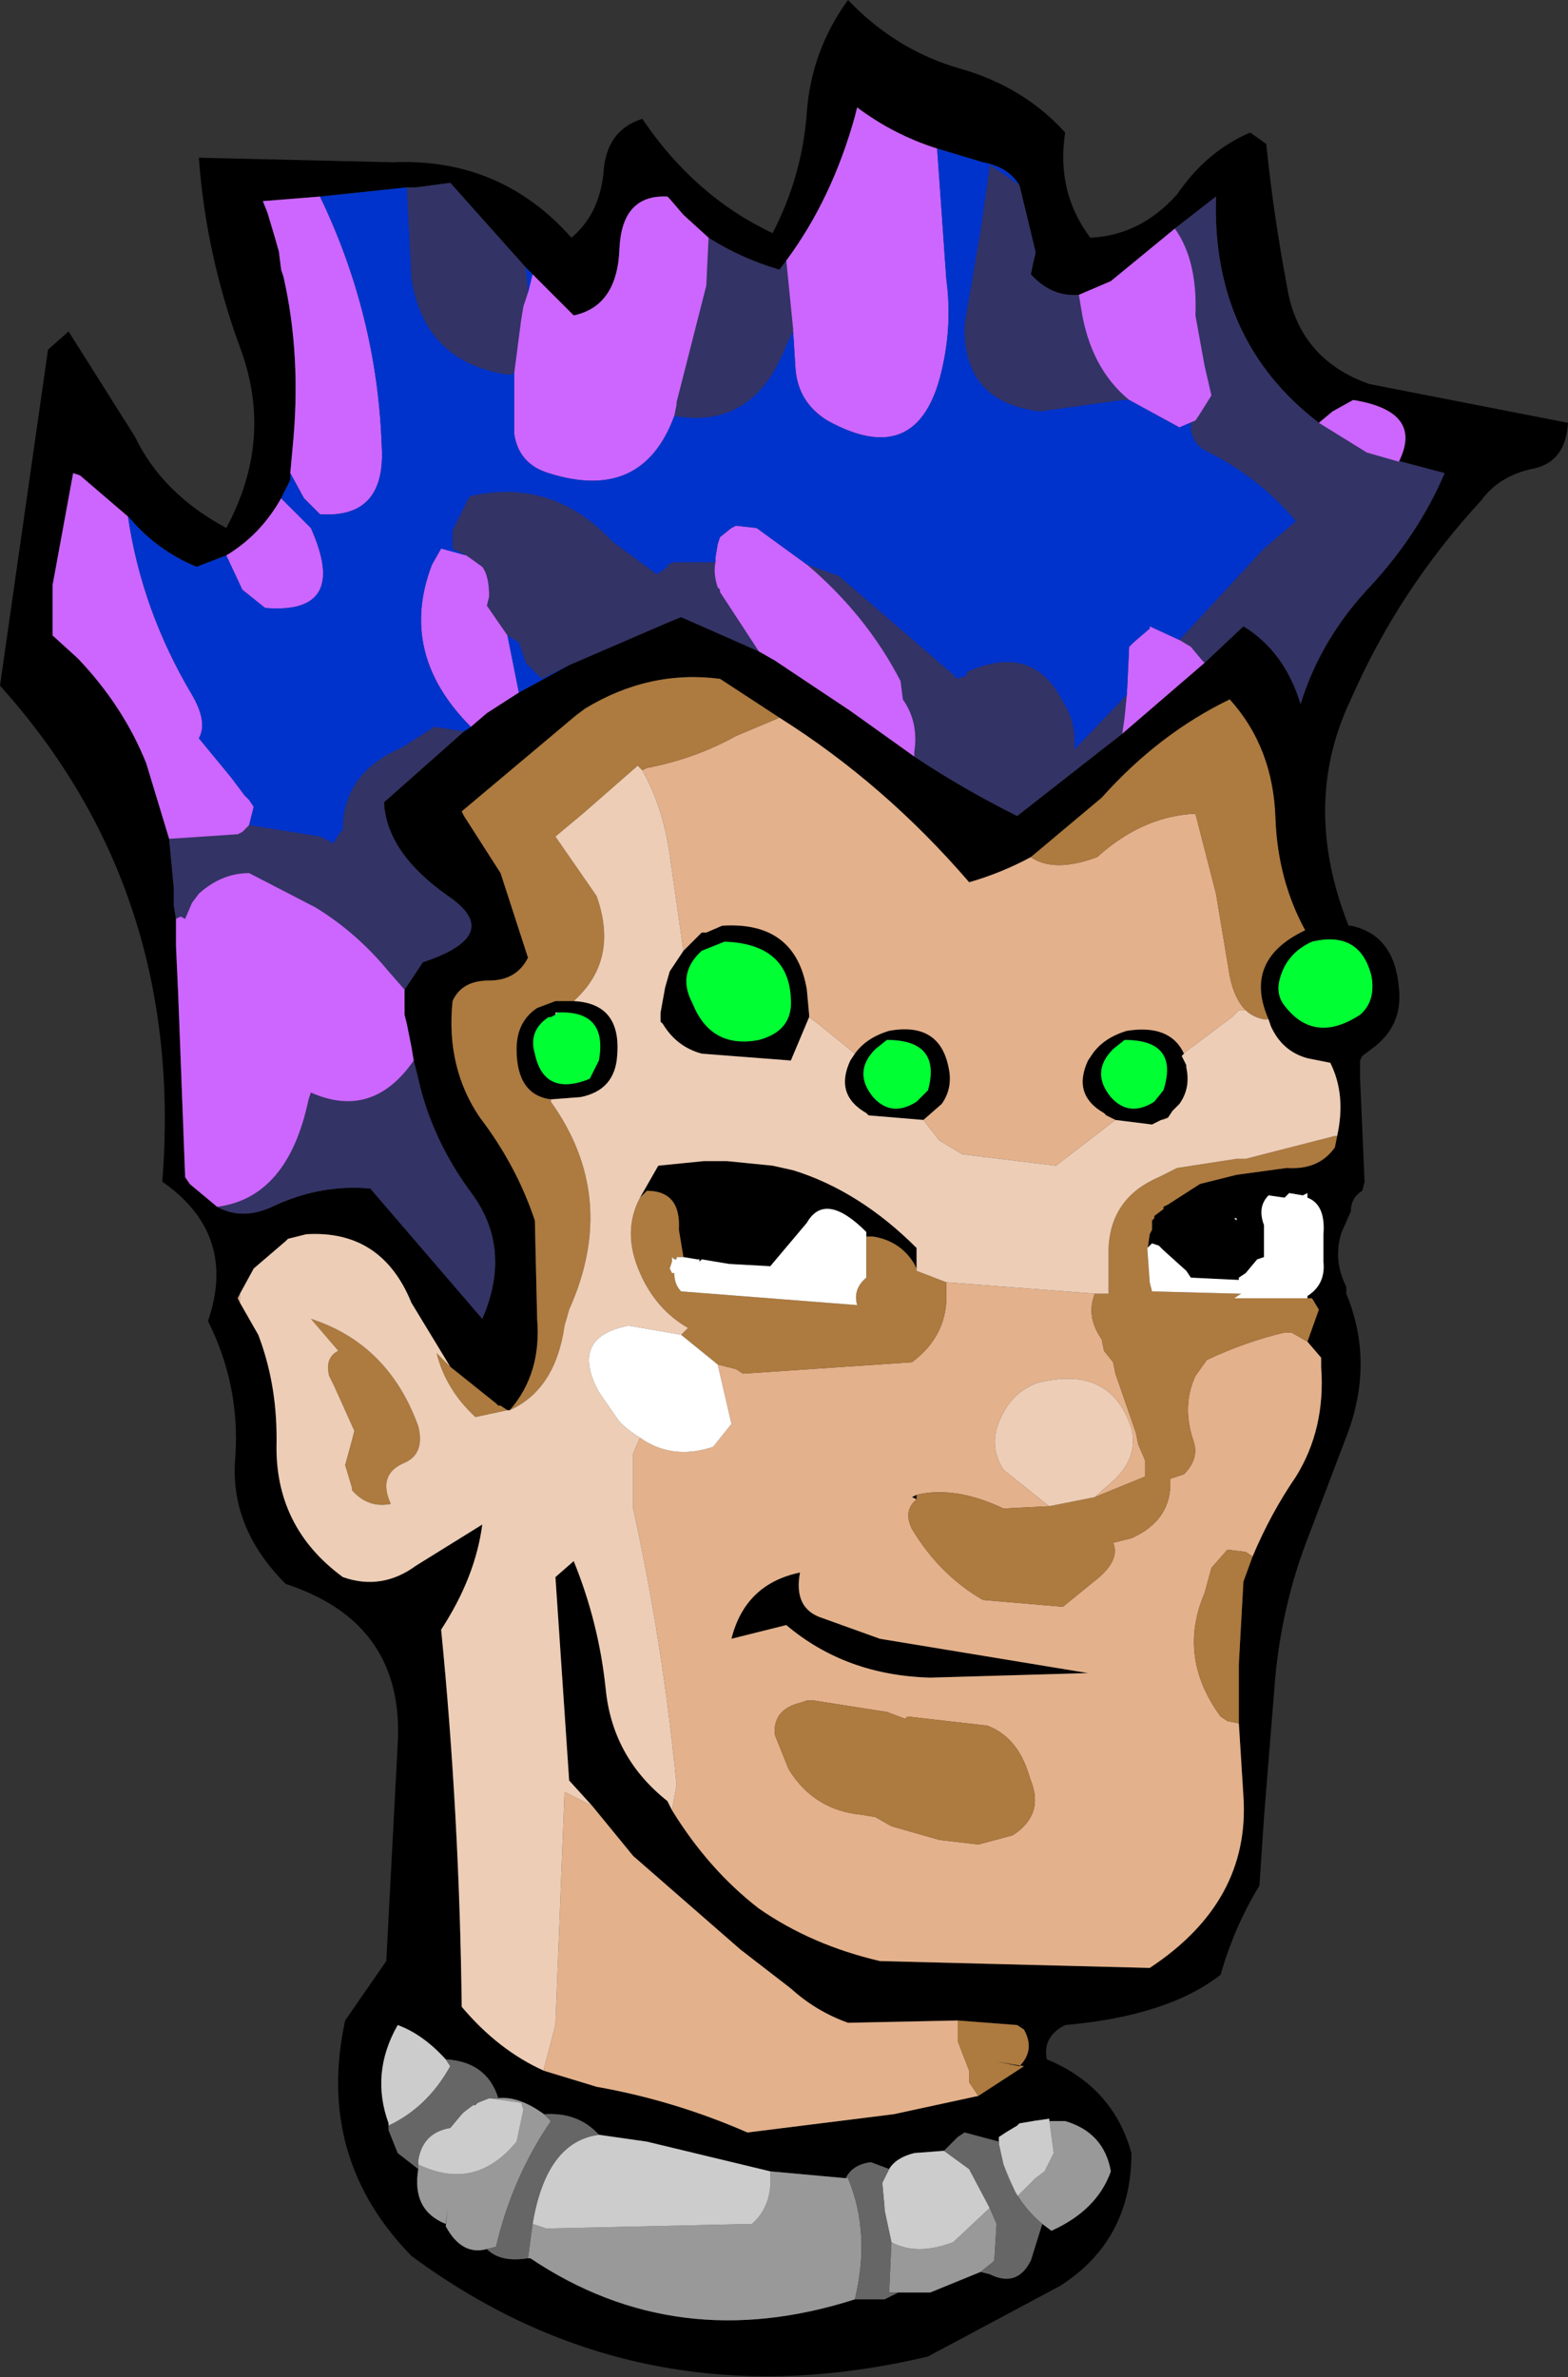 <?xml version="1.0" encoding="UTF-8" standalone="no"?>
<svg xmlns:xlink="http://www.w3.org/1999/xlink" height="52.0px" width="34.3px" xmlns="http://www.w3.org/2000/svg">
  <rect width="100%" height="100%" fill="#333333" stroke="none"/>
  <g transform="matrix(1.0, 0.0, 0.0, 1.0, 14.55, 24.3)">
    <path d="M12.8 -21.4 L13.15 -21.15 Q13.3 -19.65 13.6 -18.05 13.85 -16.45 15.4 -15.9 L19.75 -15.05 Q19.7 -14.2 19.0 -14.05 18.25 -13.9 17.85 -13.35 16.05 -11.4 15.0 -9.0 13.9 -6.7 14.95 -4.05 L15.0 -4.05 Q15.95 -3.85 16.05 -2.7 16.15 -1.85 15.45 -1.35 L15.25 -1.2 15.2 -1.1 15.2 -0.75 15.3 1.55 15.25 1.75 Q15.0 1.9 15.0 2.2 L14.8 2.65 Q14.6 3.25 14.9 3.85 L14.9 4.0 Q15.5 5.45 14.95 7.0 L14.0 9.5 Q13.5 10.85 13.35 12.35 L13.1 15.45 13.0 16.95 Q12.45 17.85 12.15 18.9 11.0 19.8 8.75 20.0 8.25 20.25 8.35 20.75 9.8 21.35 10.2 22.8 10.2 24.7 8.65 25.7 L5.75 27.25 Q-0.55 28.75 -5.55 25.05 -7.65 22.9 -7.0 19.9 L-6.1 18.6 -5.85 13.85 Q-5.7 11.2 -8.3 10.35 -9.55 9.1 -9.4 7.55 -9.3 6.0 -10.0 4.6 -9.35 2.7 -11.0 1.55 -10.5 -4.8 -14.55 -9.3 L-13.5 -16.65 -13.05 -17.05 -11.6 -14.75 Q-11.0 -13.5 -9.6 -12.75 -8.55 -14.7 -9.3 -16.7 -10.05 -18.75 -10.2 -20.85 L-5.95 -20.75 Q-3.6 -20.85 -2.05 -19.1 -1.45 -19.6 -1.35 -20.5 -1.3 -21.45 -0.5 -21.7 0.65 -20.0 2.35 -19.2 3.0 -20.45 3.1 -21.85 3.2 -23.2 4.0 -24.3 5.05 -23.2 6.45 -22.8 7.85 -22.4 8.75 -21.4 8.55 -20.1 9.3 -19.1 10.4 -19.15 11.2 -20.05 11.85 -21.0 12.8 -21.4 M11.8 -9.8 L12.65 -10.6 Q13.55 -10.05 13.9 -8.9 14.35 -10.35 15.45 -11.5 16.5 -12.65 17.05 -13.95 L15.35 -14.4 16.05 -14.2 Q16.6 -15.3 15.05 -15.55 L14.6 -15.3 14.3 -15.05 Q11.95 -16.85 12.05 -20.0 L11.15 -19.3 9.75 -18.15 9.05 -17.85 Q8.45 -17.8 8.0 -18.3 L8.05 -18.55 8.1 -18.75 8.1 -18.8 7.75 -20.25 Q7.5 -20.65 6.95 -20.75 L5.95 -21.05 Q5.0 -21.35 4.2 -21.95 L4.15 -21.75 Q3.65 -19.95 2.65 -18.6 L2.5 -18.4 Q1.65 -18.65 0.95 -19.1 L0.4 -19.6 0.1 -19.95 0.05 -20.0 Q-0.95 -20.05 -1.0 -18.85 -1.05 -17.6 -2.0 -17.4 L-2.9 -18.3 -3.05 -18.45 -4.7 -20.3 -5.45 -20.2 -5.65 -20.2 -7.55 -20.0 -8.8 -19.9 -8.7 -19.65 -8.55 -19.15 -8.45 -18.8 -8.4 -18.4 -8.35 -18.25 Q-7.95 -16.5 -8.15 -14.5 L-8.2 -13.95 -8.2 -13.8 -8.4 -13.4 Q-8.85 -12.6 -9.6 -12.15 L-10.25 -11.9 Q-11.1 -12.25 -11.7 -12.95 L-11.75 -13.0 -12.8 -13.9 -12.95 -13.95 -13.4 -11.5 -13.4 -10.4 -12.85 -9.9 Q-11.85 -8.85 -11.35 -7.6 L-10.85 -5.95 -10.75 -4.9 -10.75 -4.5 -10.7 -4.2 -10.7 -3.6 -10.65 -2.5 -10.5 1.45 -10.4 1.6 -9.8 2.1 Q-9.25 2.4 -8.6 2.1 -7.55 1.6 -6.45 1.7 L-4.0 4.55 Q-3.35 3.05 -4.2 1.85 -5.1 0.65 -5.4 -0.7 L-5.5 -1.1 -5.55 -1.4 -5.65 -1.9 -5.7 -2.1 -5.7 -2.65 -5.3 -3.25 Q-3.5 -3.85 -4.75 -4.7 -6.1 -5.65 -6.15 -6.75 L-4.4 -8.3 -4.25 -8.4 -3.9 -8.7 -3.2 -9.15 -2.1 -9.75 0.1 -10.7 0.35 -10.8 2.05 -10.05 2.4 -9.85 4.05 -8.75 5.45 -7.75 Q6.5 -7.05 7.7 -6.45 L10.0 -8.25 11.8 -9.8 M2.5 -8.6 L1.2 -9.45 Q-0.35 -9.65 -1.75 -8.8 L-1.95 -8.65 -4.45 -6.55 -4.4 -6.45 -3.6 -5.2 -3.0 -3.35 Q-3.25 -2.85 -3.85 -2.85 -4.45 -2.85 -4.65 -2.4 -4.8 -0.95 -4.05 0.15 -3.25 1.2 -2.85 2.4 L-2.8 4.55 Q-2.7 5.75 -3.4 6.55 L-3.45 6.55 -3.6 6.45 -3.65 6.45 -3.7 6.4 -4.7 5.6 -5.55 4.2 Q-6.2 2.6 -7.85 2.7 L-8.05 2.75 -8.25 2.8 -8.3 2.85 -9.0 3.45 -9.3 4.0 -9.35 4.1 -9.3 4.2 -8.9 4.9 Q-8.5 5.95 -8.5 7.15 L-8.5 7.25 Q-8.55 9.1 -7.05 10.2 -6.2 10.5 -5.45 9.95 L-4.0 9.05 Q-4.15 10.2 -4.9 11.35 -4.5 15.4 -4.45 19.6 -3.65 20.55 -2.65 21.0 L-1.5 21.35 Q0.2 21.65 1.8 22.35 L5.0 21.95 6.85 21.55 7.85 20.9 7.25 20.8 7.75 20.9 Q8.1 20.55 7.85 20.1 L7.7 20.0 6.4 19.9 4.0 19.95 Q3.3 19.7 2.75 19.2 L1.65 18.35 -0.7 16.3 -1.6 15.2 -2.1 14.65 -2.4 10.2 -2.0 9.85 Q-1.45 11.2 -1.3 12.65 -1.15 14.15 0.05 15.1 L0.15 15.3 Q0.95 16.6 2.05 17.45 3.2 18.25 4.7 18.6 L10.6 18.75 Q12.8 17.3 12.65 15.0 L12.55 13.4 12.55 12.1 12.65 10.3 12.85 9.75 Q13.25 8.8 13.8 8.0 14.45 6.95 14.35 5.6 L14.35 5.4 14.05 5.05 14.3 4.35 14.15 4.1 14.05 4.1 14.05 4.05 Q14.45 3.8 14.4 3.3 L14.4 2.7 Q14.45 2.05 14.05 1.9 L14.05 1.8 13.95 1.85 13.65 1.8 13.55 1.9 13.2 1.85 Q12.95 2.1 13.1 2.5 L13.1 3.2 12.95 3.25 12.7 3.55 12.55 3.65 12.55 3.7 11.5 3.65 11.4 3.5 10.9 3.05 10.8 2.95 10.65 2.9 10.6 2.95 10.55 3.0 10.55 3.05 10.6 2.7 10.65 2.6 10.65 2.45 10.65 2.4 10.7 2.35 10.7 2.3 10.9 2.15 10.9 2.1 11.0 2.05 11.7 1.6 12.5 1.4 13.6 1.25 Q14.3 1.3 14.65 0.8 L14.7 0.55 Q14.9 -0.35 14.55 -1.05 L14.05 -1.15 Q13.5 -1.3 13.25 -1.85 L13.2 -2.0 Q12.65 -3.25 13.9 -3.9 L14.0 -3.95 Q13.4 -5.05 13.35 -6.4 13.3 -7.95 12.35 -9.0 10.8 -8.25 9.55 -6.85 L8.0 -5.55 Q7.35 -5.2 6.65 -5.0 4.8 -7.15 2.5 -8.6 M-2.5 -0.25 Q-3.25 -0.35 -3.25 -1.35 -3.25 -1.95 -2.8 -2.25 L-2.4 -2.4 -2.0 -2.4 Q-0.95 -2.35 -1.05 -1.2 -1.1 -0.45 -1.85 -0.3 L-2.5 -0.25 M0.4 -3.5 L0.8 -3.9 0.9 -3.9 1.25 -4.05 Q2.85 -4.15 3.1 -2.65 L3.15 -2.1 3.15 -2.05 2.75 -1.1 0.8 -1.25 Q0.25 -1.4 -0.05 -1.9 L-0.1 -1.95 -0.1 -2.0 -0.1 -2.15 0.0 -2.7 0.1 -3.05 0.4 -3.5 M4.15 -1.25 Q4.4 -1.6 4.9 -1.75 6.0 -1.95 6.2 -0.95 6.3 -0.5 6.05 -0.15 L5.65 0.2 4.45 0.1 4.4 0.05 Q3.7 -0.35 4.05 -1.1 L4.15 -1.25 M9.85 0.2 L9.65 0.1 9.6 0.05 Q8.9 -0.35 9.25 -1.1 L9.35 -1.25 Q9.6 -1.6 10.1 -1.75 11.05 -1.9 11.35 -1.25 L11.3 -1.2 11.4 -1.0 11.4 -0.95 Q11.5 -0.5 11.25 -0.15 L11.1 0.0 11.0 0.15 10.85 0.2 10.65 0.3 9.85 0.2 M1.3 -3.7 L0.8 -3.5 Q0.25 -3.0 0.6 -2.35 1.0 -1.35 2.05 -1.55 2.8 -1.75 2.75 -2.45 2.7 -3.65 1.3 -3.7 M9.8 -1.35 Q9.3 -0.85 9.75 -0.3 10.15 0.15 10.7 -0.2 L10.9 -0.45 Q11.25 -1.55 10.05 -1.55 L9.8 -1.35 M4.85 -1.55 L4.6 -1.35 Q4.1 -0.85 4.55 -0.3 4.95 0.15 5.5 -0.2 L5.75 -0.45 Q6.05 -1.55 4.85 -1.55 M13.45 -2.9 Q13.35 -2.55 13.55 -2.3 14.2 -1.45 15.2 -2.1 15.55 -2.4 15.45 -2.95 15.2 -3.95 14.15 -3.7 13.6 -3.45 13.45 -2.9 M12.45 2.35 L12.5 2.4 12.5 2.35 12.45 2.35 M5.5 8.4 L5.5 8.5 5.4 8.45 5.5 8.4 M5.5 3.45 L5.45 3.35 Q5.15 2.85 4.55 2.75 L4.4 2.75 4.4 2.65 Q3.5 1.75 3.1 2.45 L2.3 3.4 1.4 3.35 0.8 3.25 0.75 3.3 0.75 3.25 0.7 3.25 0.4 3.2 0.3 2.6 Q0.35 1.75 -0.4 1.75 L-0.55 1.9 -0.15 1.2 0.85 1.1 1.35 1.1 2.35 1.2 2.8 1.3 Q4.25 1.75 5.5 3.0 L5.5 3.45 M3.45 11.1 L4.7 11.55 9.25 12.3 5.8 12.4 Q3.95 12.35 2.65 11.25 L1.45 11.55 Q1.75 10.35 2.95 10.1 2.8 10.9 3.45 11.1 M-2.95 25.1 Q0.25 27.25 4.15 26.0 L4.2 26.0 4.8 26.0 5.1 25.85 5.8 25.85 6.9 25.4 7.15 25.2 6.9 25.4 7.1 25.45 Q7.7 25.75 8.0 25.15 L8.25 24.35 8.45 24.5 Q9.45 24.05 9.75 23.2 9.6 22.35 8.75 22.1 L8.05 22.1 7.75 22.15 7.7 22.2 7.45 22.35 7.3 22.45 7.3 22.55 6.55 22.35 6.4 22.45 6.1 22.75 5.45 22.8 Q5.05 22.9 4.9 23.15 L4.5 23.0 Q4.1 23.05 3.95 23.35 L2.3 23.2 -0.4 22.55 -1.45 22.4 Q-1.9 21.9 -2.65 21.95 -3.2 21.55 -3.65 21.6 -3.9 20.8 -4.8 20.75 -5.3 20.2 -5.85 20.0 -6.45 21.05 -6.05 22.15 L-6.05 22.3 -5.85 22.8 -5.4 23.15 Q-5.55 24.05 -4.8 24.35 L-4.75 24.0 -4.8 24.4 Q-4.45 25.05 -3.9 24.9 -3.6 25.2 -3.0 25.1 L-2.95 25.1 M-2.35 -2.15 L-2.4 -2.15 -2.4 -2.1 -2.5 -2.05 -2.55 -2.05 Q-3.0 -1.75 -2.85 -1.25 -2.65 -0.3 -1.65 -0.7 L-1.45 -1.1 Q-1.25 -2.2 -2.35 -2.15" fill="#000000" fill-rule="evenodd" stroke="none"/>
    <path d="M11.6 -15.1 L11.7 -15.25 11.95 -15.65 11.8 -16.3 11.6 -17.4 Q11.65 -18.6 11.15 -19.3 L12.05 -20.0 Q11.95 -16.85 14.3 -15.05 L15.35 -14.4 17.05 -13.95 Q16.5 -12.65 15.45 -11.5 14.35 -10.35 13.9 -8.9 13.55 -10.05 12.65 -10.6 L11.8 -9.8 11.75 -9.85 11.5 -10.15 11.25 -10.3 13.1 -12.3 13.8 -12.9 Q12.95 -13.9 11.8 -14.45 11.55 -14.6 11.5 -14.9 L11.5 -15.05 11.6 -15.1 M9.05 -17.85 L9.1 -17.55 Q9.3 -16.25 10.15 -15.55 L10.0 -15.55 8.2 -15.3 Q6.5 -15.5 6.55 -17.2 L6.9 -19.25 7.1 -20.65 7.1 -20.7 7.75 -20.25 8.1 -18.8 8.1 -18.75 8.05 -18.55 8.0 -18.3 Q8.45 -17.8 9.05 -17.85 M2.8 -17.05 L2.65 -16.75 Q1.95 -14.9 0.2 -15.2 L0.25 -15.45 0.25 -15.5 0.9 -18.05 0.95 -19.1 Q1.65 -18.65 2.5 -18.4 L2.65 -18.6 2.8 -17.1 2.8 -17.05 M-3.3 -16.15 L-3.4 -16.1 Q-5.25 -16.35 -5.55 -18.2 L-5.65 -20.2 -5.45 -20.2 -4.7 -20.3 -3.05 -18.45 -3.0 -17.9 -3.1 -17.6 -3.15 -17.3 -3.3 -16.15 M-9.1 -6.25 L-7.55 -6.0 -7.25 -5.85 -7.2 -5.95 -7.1 -6.1 -7.05 -6.15 Q-7.05 -7.4 -5.75 -7.95 L-5.05 -8.4 -4.4 -8.3 -6.15 -6.75 Q-6.1 -5.65 -4.75 -4.7 -3.5 -3.85 -5.3 -3.25 L-5.7 -2.65 -6.05 -3.05 Q-6.75 -3.9 -7.65 -4.45 L-9.1 -5.2 Q-9.7 -5.2 -10.2 -4.75 L-10.35 -4.55 -10.5 -4.2 -10.6 -4.25 -10.7 -4.2 -10.75 -4.5 -10.75 -4.9 -10.85 -5.95 -9.35 -6.05 -9.25 -6.1 -9.2 -6.15 -9.1 -6.25 M-4.35 -12.15 L-4.65 -12.3 -4.65 -12.7 -4.3 -13.4 -4.25 -13.45 Q-2.45 -13.85 -1.15 -12.45 L-0.2 -11.75 -0.15 -11.75 0.05 -11.9 0.05 -11.95 0.2 -12.0 1.1 -12.0 Q1.05 -11.75 1.15 -11.45 L1.2 -11.4 1.2 -11.35 2.05 -10.05 0.35 -10.8 0.1 -10.7 -2.1 -9.75 -2.7 -9.45 -3.05 -9.8 -3.2 -10.25 -3.45 -10.4 -3.9 -11.05 -3.85 -11.25 Q-3.85 -11.7 -4.0 -11.9 L-4.35 -12.15 M3.1 -11.95 L3.8 -11.7 6.35 -9.5 6.35 -9.45 6.55 -9.5 6.6 -9.55 6.6 -9.6 Q8.05 -10.25 8.7 -8.95 9.0 -8.5 8.95 -7.9 L10.1 -9.1 10.05 -8.6 10.0 -8.25 7.7 -6.45 Q6.5 -7.05 5.45 -7.75 L5.45 -7.85 Q5.55 -8.5 5.2 -9.0 L5.15 -9.4 Q4.4 -10.85 3.1 -11.95 M-5.5 -1.1 L-5.4 -0.7 Q-5.1 0.65 -4.2 1.85 -3.35 3.05 -4.0 4.55 L-6.45 1.7 Q-7.55 1.6 -8.6 2.1 -9.25 2.4 -9.8 2.1 -8.25 1.9 -7.8 -0.25 L-7.75 -0.4 Q-6.4 0.2 -5.5 -1.1" fill="#333366" fill-rule="evenodd" stroke="none"/>
    <path d="M11.15 -19.3 Q11.65 -18.6 11.6 -17.4 L11.8 -16.3 11.95 -15.65 11.7 -15.25 11.6 -15.1 11.25 -14.95 10.15 -15.55 Q9.3 -16.25 9.1 -17.55 L9.05 -17.85 9.75 -18.15 11.15 -19.3 M11.25 -10.3 L11.5 -10.15 11.75 -9.85 11.8 -9.8 10.0 -8.25 10.05 -8.6 10.1 -9.1 10.15 -10.15 10.25 -10.25 10.6 -10.55 10.6 -10.6 11.25 -10.3 M15.35 -14.4 L14.3 -15.05 14.6 -15.3 15.05 -15.55 Q16.6 -15.3 16.05 -14.2 L15.35 -14.4 M5.95 -21.05 L6.15 -18.2 Q6.3 -17.1 6.0 -16.0 5.45 -14.05 3.55 -15.1 2.9 -15.5 2.85 -16.25 L2.8 -17.05 2.8 -17.1 2.65 -18.6 Q3.65 -19.95 4.15 -21.75 L4.2 -21.95 Q5.0 -21.35 5.95 -21.05 M0.2 -15.2 Q-0.5 -13.3 -2.55 -13.95 -3.2 -14.15 -3.3 -14.8 L-3.3 -16.15 -3.15 -17.3 -3.1 -17.6 -3.0 -17.9 -2.9 -18.3 -2.0 -17.4 Q-1.05 -17.6 -1.0 -18.85 -0.95 -20.05 0.05 -20.0 L0.1 -19.95 0.4 -19.6 0.95 -19.1 0.9 -18.05 0.25 -15.5 0.25 -15.45 0.2 -15.2 M-7.55 -20.0 Q-6.3 -17.4 -6.2 -14.55 -6.1 -12.95 -7.55 -13.05 L-7.9 -13.4 -8.2 -13.95 -8.15 -14.5 Q-7.95 -16.5 -8.35 -18.25 L-8.4 -18.4 -8.45 -18.8 -8.55 -19.15 -8.7 -19.65 -8.8 -19.9 -7.55 -20.0 M-8.4 -13.4 L-7.9 -12.9 -7.75 -12.75 Q-6.9 -10.85 -8.75 -11.0 L-9.25 -11.4 -9.6 -12.15 Q-8.85 -12.6 -8.4 -13.4 M-11.75 -13.0 Q-11.45 -10.95 -10.35 -9.1 -10.0 -8.5 -10.2 -8.15 L-9.5 -7.3 -9.2 -6.9 -9.1 -6.8 -9.0 -6.65 -9.1 -6.25 -9.2 -6.15 -9.25 -6.1 -9.35 -6.05 -10.85 -5.95 -11.35 -7.6 Q-11.85 -8.85 -12.85 -9.9 L-13.4 -10.4 -13.4 -11.5 -12.95 -13.95 -12.8 -13.9 -11.75 -13.0 M-4.25 -8.4 Q-5.85 -10.0 -5.1 -11.95 L-4.9 -12.3 -4.35 -12.15 -4.0 -11.9 Q-3.85 -11.7 -3.85 -11.25 L-3.9 -11.05 -3.45 -10.4 -3.2 -9.15 -3.9 -8.7 -4.25 -8.4 M1.1 -12.0 L1.1 -12.1 1.15 -12.4 1.2 -12.55 1.45 -12.75 1.55 -12.8 2.0 -12.75 3.1 -11.95 Q4.4 -10.85 5.15 -9.4 L5.2 -9.0 Q5.55 -8.5 5.45 -7.85 L5.45 -7.75 4.05 -8.75 2.4 -9.85 2.05 -10.05 1.2 -11.35 1.2 -11.4 1.15 -11.45 Q1.05 -11.75 1.1 -12.0 M-9.8 2.1 L-10.4 1.6 -10.5 1.45 -10.65 -2.5 -10.7 -3.6 -10.7 -4.2 -10.6 -4.25 -10.5 -4.2 -10.35 -4.55 -10.2 -4.75 Q-9.7 -5.2 -9.1 -5.2 L-7.65 -4.45 Q-6.75 -3.9 -6.05 -3.05 L-5.7 -2.65 -5.7 -2.1 -5.65 -1.9 -5.55 -1.4 -5.5 -1.1 Q-6.4 0.2 -7.75 -0.4 L-7.8 -0.25 Q-8.25 1.9 -9.8 2.1" fill="#cc66ff" fill-rule="evenodd" stroke="none"/>
    <path d="M11.6 -15.1 L11.5 -15.05 11.5 -14.9 Q11.55 -14.6 11.8 -14.45 12.95 -13.9 13.8 -12.9 L13.1 -12.3 11.25 -10.3 10.6 -10.6 10.6 -10.55 10.25 -10.25 10.15 -10.15 10.1 -9.1 8.95 -7.9 Q9.0 -8.5 8.7 -8.95 8.05 -10.25 6.6 -9.6 L6.6 -9.55 6.55 -9.5 6.35 -9.45 6.35 -9.5 3.8 -11.7 3.1 -11.95 2.0 -12.75 1.55 -12.8 1.45 -12.75 1.2 -12.55 1.15 -12.4 1.1 -12.1 1.1 -12.0 0.2 -12.0 0.05 -11.95 0.05 -11.9 -0.15 -11.75 -0.2 -11.75 -1.15 -12.45 Q-2.45 -13.85 -4.25 -13.45 L-4.3 -13.4 -4.65 -12.7 -4.65 -12.3 -4.35 -12.15 -4.9 -12.3 -5.1 -11.95 Q-5.85 -10.0 -4.25 -8.4 L-4.4 -8.3 -5.05 -8.4 -5.75 -7.95 Q-7.05 -7.4 -7.05 -6.15 L-7.1 -6.1 -7.2 -5.95 -7.25 -5.85 -7.55 -6.0 -9.1 -6.25 -9.0 -6.65 -9.1 -6.8 -9.2 -6.9 -9.5 -7.3 -10.2 -8.15 Q-10.0 -8.5 -10.35 -9.1 -11.45 -10.95 -11.75 -13.0 L-11.7 -12.95 Q-11.1 -12.25 -10.25 -11.9 L-9.6 -12.15 -9.25 -11.4 -8.75 -11.0 Q-6.9 -10.85 -7.75 -12.75 L-7.9 -12.9 -8.4 -13.4 -8.2 -13.8 -8.2 -13.95 -7.9 -13.4 -7.55 -13.05 Q-6.1 -12.95 -6.2 -14.55 -6.3 -17.4 -7.55 -20.0 L-5.65 -20.2 -5.55 -18.2 Q-5.25 -16.35 -3.4 -16.1 L-3.3 -16.15 -3.3 -14.8 Q-3.2 -14.15 -2.55 -13.95 -0.5 -13.3 0.2 -15.2 1.95 -14.9 2.65 -16.75 L2.8 -17.05 2.85 -16.25 Q2.9 -15.5 3.55 -15.1 5.45 -14.05 6.0 -16.0 6.3 -17.1 6.15 -18.2 L5.95 -21.05 6.95 -20.75 Q7.5 -20.65 7.75 -20.25 L7.1 -20.7 7.1 -20.65 6.9 -19.25 6.55 -17.2 Q6.5 -15.5 8.2 -15.3 L10.0 -15.55 10.15 -15.55 11.25 -14.95 11.6 -15.1 M-2.9 -18.3 L-3.0 -17.9 -3.05 -18.45 -2.9 -18.3 M-2.1 -9.75 L-3.2 -9.15 -3.45 -10.4 -3.2 -10.25 -3.05 -9.8 -2.7 -9.45 -2.1 -9.75" fill="#0033cc" fill-rule="evenodd" stroke="none"/>
    <path d="M-0.5 -7.45 L-0.4 -7.5 Q0.65 -7.7 1.55 -8.2 L2.5 -8.6 Q4.8 -7.15 6.65 -5.0 7.35 -5.2 8.0 -5.55 8.5 -5.2 9.45 -5.55 10.45 -6.45 11.6 -6.5 L12.05 -4.75 12.35 -2.95 Q12.45 -2.45 12.7 -2.2 L12.55 -2.2 12.4 -2.05 11.4 -1.3 11.35 -1.25 Q11.05 -1.9 10.1 -1.75 9.6 -1.6 9.35 -1.25 L9.25 -1.1 Q8.9 -0.35 9.6 0.05 L9.65 0.1 9.85 0.2 8.55 1.2 6.5 0.95 6.0 0.65 5.65 0.2 6.05 -0.15 Q6.3 -0.5 6.2 -0.95 6.0 -1.95 4.9 -1.75 4.4 -1.6 4.15 -1.25 L3.35 -1.9 3.15 -2.05 3.15 -2.1 3.1 -2.65 Q2.85 -4.15 1.25 -4.05 L0.9 -3.9 0.8 -3.9 0.4 -3.5 0.1 -5.6 Q-0.05 -6.65 -0.5 -7.45 M14.05 5.05 L14.35 5.4 14.35 5.6 Q14.45 6.95 13.8 8.0 13.25 8.8 12.85 9.75 L12.7 9.65 12.3 9.6 11.95 10.0 11.8 10.55 Q11.2 11.95 12.15 13.25 L12.3 13.35 12.55 13.4 12.65 15.0 Q12.8 17.3 10.6 18.75 L4.7 18.6 Q3.2 18.25 2.05 17.45 0.95 16.6 0.15 15.3 L0.25 14.75 Q-0.05 11.65 -0.7 8.7 L-0.7 7.5 -0.55 7.15 Q0.15 7.65 1.05 7.35 L1.45 6.85 1.15 5.55 1.55 5.65 1.7 5.75 5.4 5.5 Q6.2 4.9 6.15 3.95 L6.15 3.75 9.4 4.0 Q9.2 4.5 9.55 5.0 L9.6 5.25 9.8 5.5 9.85 5.75 10.3 7.05 10.35 7.3 10.5 7.65 10.5 8.0 9.4 8.45 9.85 8.05 Q10.35 7.55 10.2 6.95 9.75 5.55 8.15 5.95 7.6 6.15 7.35 6.7 7.05 7.3 7.4 7.85 L8.4 8.65 7.4 8.7 Q6.35 8.2 5.5 8.4 L5.4 8.45 5.5 8.5 Q5.2 8.75 5.4 9.15 6.0 10.15 6.95 10.7 L8.7 10.85 9.5 10.2 Q9.95 9.8 9.8 9.45 L10.2 9.35 Q11.1 8.95 11.05 8.05 L11.35 7.95 Q11.7 7.6 11.55 7.2 11.3 6.45 11.6 5.8 L11.85 5.45 Q12.7 5.05 13.55 4.85 L13.7 4.85 14.05 5.05 M-1.6 15.2 L-0.7 16.3 1.65 18.35 2.75 19.2 Q3.3 19.7 4.0 19.95 L6.4 19.9 6.4 20.35 6.65 21.0 6.65 21.25 6.85 21.55 5.0 21.95 1.8 22.35 Q0.2 21.65 -1.5 21.35 L-2.65 21.0 -2.65 20.95 -2.4 20.0 -2.2 14.9 -1.6 15.2 M-9.3 4.2 L-9.35 4.1 -9.3 4.0 -9.3 4.2 M-3.65 6.45 L-3.6 6.45 -3.65 6.45 M11.0 0.15 L10.9 0.2 10.85 0.2 11.0 0.15 M3.45 11.1 Q2.8 10.9 2.95 10.1 1.75 10.35 1.45 11.55 L2.65 11.25 Q3.95 12.35 5.8 12.4 L9.25 12.3 4.7 11.55 3.45 11.1 M5.3 13.25 L5.25 13.3 4.85 13.15 3.25 12.9 3.1 12.9 2.95 12.95 Q2.35 13.1 2.4 13.65 L2.7 14.4 Q3.25 15.3 4.3 15.4 L4.6 15.45 4.95 15.65 6.0 15.95 6.85 16.05 7.6 15.85 Q8.3 15.4 8.0 14.65 L7.95 14.5 Q7.7 13.7 7.05 13.45 L5.3 13.25" fill="#e3b18b" fill-rule="evenodd" stroke="none"/>
    <path d="M-3.4 6.55 Q-2.7 5.75 -2.8 4.55 L-2.85 2.4 Q-3.25 1.2 -4.05 0.15 -4.8 -0.95 -4.65 -2.4 -4.45 -2.85 -3.85 -2.85 -3.25 -2.85 -3.0 -3.35 L-3.6 -5.2 -4.4 -6.45 -4.45 -6.55 -1.95 -8.65 -1.75 -8.8 Q-0.35 -9.65 1.2 -9.45 L2.5 -8.6 1.55 -8.2 Q0.65 -7.7 -0.4 -7.5 L-0.5 -7.45 -0.6 -7.55 -1.8 -6.5 -2.4 -6.0 -1.5 -4.7 Q-1.0 -3.3 -2.0 -2.4 L-2.4 -2.4 -2.8 -2.25 Q-3.25 -1.95 -3.25 -1.35 -3.25 -0.35 -2.5 -0.25 L-2.5 -0.2 Q-1.0 1.9 -2.1 4.35 L-2.2 4.7 Q-2.4 6.1 -3.4 6.55 M8.0 -5.55 L9.55 -6.85 Q10.8 -8.25 12.35 -9.0 13.3 -7.95 13.35 -6.4 13.4 -5.05 14.0 -3.95 L13.9 -3.9 Q12.65 -3.25 13.2 -2.0 L13.15 -2.0 13.1 -2.0 Q12.85 -2.05 12.7 -2.2 12.45 -2.45 12.35 -2.95 L12.05 -4.75 11.6 -6.5 Q10.45 -6.45 9.45 -5.55 8.5 -5.2 8.0 -5.55 M14.7 0.55 L14.65 0.8 Q14.3 1.3 13.6 1.25 L12.5 1.4 11.7 1.6 11.0 2.05 10.9 2.1 10.9 2.15 10.7 2.3 10.7 2.35 10.65 2.4 10.65 2.45 10.65 2.6 10.6 2.7 10.55 3.05 10.6 3.75 10.65 3.95 12.55 4.0 12.6 4.0 12.45 4.1 13.55 4.1 13.6 4.1 14.0 4.1 14.05 4.1 14.15 4.1 14.3 4.35 14.05 5.05 13.7 4.85 13.55 4.85 Q12.7 5.05 11.85 5.45 L11.6 5.8 Q11.3 6.45 11.55 7.2 11.7 7.6 11.35 7.95 L11.05 8.05 Q11.1 8.95 10.2 9.35 L9.8 9.45 Q9.95 9.8 9.5 10.2 L8.7 10.85 6.95 10.7 Q6.0 10.15 5.4 9.15 5.2 8.75 5.5 8.5 L5.5 8.4 Q6.35 8.2 7.4 8.7 L8.4 8.65 9.4 8.45 10.5 8.0 10.5 7.65 10.35 7.3 10.3 7.05 9.85 5.75 9.8 5.5 9.6 5.25 9.55 5.0 Q9.2 4.5 9.4 4.0 L9.7 4.0 9.7 3.0 Q9.75 1.9 10.8 1.45 L11.2 1.25 12.5 1.05 12.7 1.05 14.65 0.55 14.7 0.55 M12.85 9.75 L12.65 10.3 12.55 12.1 12.55 13.4 12.3 13.35 12.15 13.25 Q11.2 11.95 11.8 10.55 L11.95 10.0 12.3 9.6 12.7 9.65 12.85 9.75 M6.4 19.9 L7.7 20.0 7.85 20.1 Q8.1 20.55 7.75 20.9 L7.25 20.8 7.85 20.9 6.85 21.55 6.65 21.25 6.65 21.0 6.4 20.35 6.4 19.9 M-4.7 5.6 L-3.7 6.4 -3.65 6.45 -3.6 6.45 -3.45 6.55 -4.15 6.7 Q-4.8 6.1 -5.0 5.3 L-4.7 5.6 M5.5 3.45 L5.5 3.5 6.15 3.75 6.15 3.95 Q6.2 4.9 5.4 5.5 L1.7 5.75 1.55 5.65 1.15 5.55 0.35 4.9 0.5 4.75 Q-0.2 4.35 -0.55 3.55 -0.95 2.65 -0.55 1.9 L-0.4 1.75 Q0.35 1.75 0.3 2.6 L0.4 3.2 0.25 3.2 0.25 3.25 0.2 3.25 0.15 3.2 0.15 3.3 0.1 3.45 0.15 3.55 0.2 3.55 Q0.2 3.8 0.35 3.95 L4.2 4.25 Q4.1 3.9 4.4 3.65 L4.4 2.75 4.55 2.75 Q5.15 2.85 5.45 3.35 L5.5 3.45 M5.3 13.25 L7.05 13.45 Q7.7 13.7 7.95 14.5 L8.0 14.65 Q8.3 15.4 7.6 15.85 L6.85 16.05 6.0 15.95 4.95 15.65 4.6 15.45 4.3 15.4 Q3.25 15.3 2.7 14.4 L2.4 13.65 Q2.35 13.1 2.95 12.95 L3.1 12.9 3.25 12.9 4.85 13.15 5.25 13.3 5.3 13.25 M-7.75 4.55 Q-6.05 5.1 -5.4 6.9 -5.25 7.5 -5.7 7.7 -6.3 7.95 -6.0 8.6 -6.5 8.7 -6.85 8.3 L-6.85 8.25 -7.0 7.75 -6.85 7.2 -6.8 7.0 -7.25 6.0 -7.35 5.8 Q-7.45 5.4 -7.15 5.25 L-7.75 4.55" fill="#ad7a3f" fill-rule="evenodd" stroke="none"/>
    <path d="M1.3 -3.7 Q2.7 -3.65 2.75 -2.45 2.8 -1.75 2.05 -1.55 1.0 -1.35 0.6 -2.35 0.25 -3.0 0.8 -3.5 L1.3 -3.7 M4.85 -1.55 Q6.05 -1.55 5.75 -0.45 L5.5 -0.2 Q4.95 0.15 4.55 -0.3 4.1 -0.85 4.6 -1.35 L4.85 -1.55 M9.8 -1.35 L10.05 -1.55 Q11.25 -1.55 10.9 -0.45 L10.7 -0.2 Q10.15 0.15 9.75 -0.3 9.3 -0.85 9.8 -1.35 M13.45 -2.9 Q13.6 -3.45 14.15 -3.7 15.2 -3.95 15.45 -2.95 15.55 -2.4 15.2 -2.1 14.2 -1.45 13.55 -2.3 13.35 -2.55 13.45 -2.9 M-2.4 -2.1 L-2.35 -2.15 Q-1.25 -2.2 -1.45 -1.1 L-1.65 -0.7 Q-2.65 -0.3 -2.85 -1.25 -3.0 -1.75 -2.55 -2.05 L-2.5 -2.05 -2.4 -2.1" fill="#00ff33" fill-rule="evenodd" stroke="none"/>
    <path d="M-3.4 6.55 Q-2.4 6.1 -2.2 4.7 L-2.1 4.35 Q-1.0 1.9 -2.5 -0.2 L-2.5 -0.25 -1.85 -0.3 Q-1.1 -0.45 -1.05 -1.2 -0.95 -2.35 -2.0 -2.4 -1.0 -3.3 -1.5 -4.7 L-2.4 -6.0 -1.8 -6.5 -0.6 -7.55 -0.5 -7.45 Q-0.05 -6.65 0.1 -5.6 L0.4 -3.5 0.1 -3.05 0.0 -2.7 -0.1 -2.15 -0.1 -2.0 -0.1 -1.95 -0.05 -1.9 Q0.25 -1.4 0.8 -1.25 L2.75 -1.1 3.15 -2.05 3.35 -1.9 4.15 -1.25 4.05 -1.1 Q3.7 -0.35 4.4 0.05 L4.45 0.1 5.65 0.2 6.0 0.65 6.5 0.95 8.55 1.2 9.85 0.2 10.65 0.3 10.85 0.2 10.9 0.2 11.0 0.15 11.1 0.0 11.25 -0.15 Q11.5 -0.5 11.4 -0.95 L11.4 -1.0 11.3 -1.2 11.35 -1.25 11.4 -1.3 12.4 -2.05 12.55 -2.2 12.7 -2.2 Q12.85 -2.05 13.1 -2.0 L13.15 -2.0 13.2 -2.0 13.25 -1.85 Q13.5 -1.3 14.05 -1.15 L14.55 -1.05 Q14.9 -0.35 14.7 0.55 L14.65 0.55 12.7 1.05 12.5 1.05 11.2 1.25 10.8 1.45 Q9.75 1.9 9.7 3.0 L9.7 4.0 9.4 4.0 6.15 3.75 5.5 3.5 5.5 3.45 5.5 3.0 Q4.25 1.75 2.8 1.3 L2.35 1.2 1.35 1.1 0.85 1.1 -0.15 1.2 -0.55 1.9 Q-0.95 2.65 -0.55 3.55 -0.2 4.35 0.5 4.75 L0.35 4.9 -0.8 4.7 Q-2.1 4.95 -1.45 6.15 L-1.0 6.8 Q-0.8 7.0 -0.55 7.15 L-0.7 7.5 -0.7 8.7 Q-0.05 11.65 0.25 14.75 L0.15 15.3 0.05 15.1 Q-1.15 14.15 -1.3 12.65 -1.45 11.2 -2.0 9.85 L-2.4 10.2 -2.1 14.65 -1.6 15.2 -2.2 14.9 -2.4 20.0 -2.65 20.95 -2.65 21.0 Q-3.65 20.55 -4.45 19.6 -4.5 15.4 -4.9 11.35 -4.15 10.2 -4.0 9.05 L-5.45 9.95 Q-6.2 10.5 -7.05 10.2 -8.55 9.1 -8.5 7.25 L-8.5 7.15 Q-8.5 5.95 -8.9 4.9 L-9.3 4.2 -9.3 4.0 -9.0 3.45 -8.3 2.85 -8.25 2.8 -8.05 2.75 -7.85 2.7 Q-6.2 2.6 -5.55 4.2 L-4.7 5.6 -5.0 5.3 Q-4.8 6.1 -4.15 6.7 L-3.45 6.55 -3.4 6.55 M9.4 8.45 L8.4 8.65 7.4 7.85 Q7.05 7.3 7.35 6.7 7.6 6.15 8.15 5.95 9.75 5.55 10.2 6.95 10.35 7.55 9.85 8.05 L9.4 8.45 M-7.75 4.55 L-7.15 5.25 Q-7.45 5.4 -7.35 5.8 L-7.25 6.0 -6.8 7.0 -6.85 7.2 -7.0 7.75 -6.85 8.25 -6.85 8.3 Q-6.5 8.7 -6.0 8.6 -6.3 7.95 -5.7 7.7 -5.25 7.5 -5.4 6.9 -6.05 5.1 -7.75 4.55" fill="#edcdb6" fill-rule="evenodd" stroke="none"/>
    <path d="M10.55 3.05 L10.55 3.0 10.6 2.95 10.65 2.9 10.8 2.95 10.9 3.05 11.4 3.5 11.5 3.65 12.55 3.7 12.55 3.65 12.7 3.55 12.95 3.25 13.1 3.2 13.1 2.5 Q12.95 2.1 13.2 1.85 L13.55 1.9 13.65 1.8 13.95 1.85 14.05 1.8 14.05 1.9 Q14.45 2.05 14.4 2.7 L14.4 3.3 Q14.45 3.8 14.05 4.05 L14.05 4.1 14.0 4.1 13.6 4.1 13.55 4.1 12.45 4.1 12.6 4.0 12.55 4.0 10.65 3.95 10.6 3.75 10.55 3.05 M12.45 2.35 L12.5 2.35 12.5 2.4 12.45 2.35 M0.4 3.2 L0.7 3.25 0.75 3.25 0.75 3.3 0.8 3.25 1.4 3.35 2.3 3.4 3.1 2.45 Q3.5 1.75 4.4 2.65 L4.4 2.75 4.4 3.65 Q4.1 3.9 4.2 4.25 L0.35 3.95 Q0.2 3.8 0.2 3.55 L0.15 3.55 0.1 3.45 0.15 3.3 0.15 3.2 0.2 3.25 0.25 3.25 0.25 3.2 0.4 3.2 M1.15 5.55 L1.45 6.85 1.05 7.35 Q0.15 7.65 -0.55 7.15 -0.8 7.0 -1.0 6.8 L-1.45 6.15 Q-2.1 4.95 -0.8 4.7 L0.35 4.9 1.15 5.55" fill="#ffffff" fill-rule="evenodd" stroke="none"/>
    <path d="M-2.9 24.35 L-2.6 24.45 1.9 24.35 Q2.35 23.95 2.3 23.25 L2.3 23.2 3.95 23.35 4.0 23.35 Q4.5 24.55 4.15 26.0 0.25 27.25 -2.95 25.1 L-3.0 25.1 -2.9 24.35 M5.1 25.85 L4.9 25.85 4.95 24.75 Q5.5 25.05 6.3 24.75 L7.1 24.0 7.25 24.35 7.2 25.15 7.15 25.2 6.9 25.4 5.8 25.85 5.1 25.85 M7.4 23.05 L7.7 23.75 8.1 23.35 8.3 23.2 8.5 22.8 8.4 22.05 8.05 22.1 8.75 22.1 Q9.6 22.35 9.75 23.2 9.45 24.05 8.45 24.5 L8.25 24.35 Q7.65 23.85 7.4 23.05 M-5.4 23.15 L-5.4 23.05 Q-4.15 23.65 -3.25 22.55 L-3.1 21.85 -3.15 21.7 -3.85 21.6 -3.65 21.6 Q-3.2 21.55 -2.65 21.95 L-2.5 22.1 Q-3.35 23.35 -3.7 24.85 L-3.9 24.9 Q-4.45 25.05 -4.8 24.4 L-4.75 24.0 -4.8 24.35 Q-5.55 24.05 -5.4 23.15" fill="#999999" fill-rule="evenodd" stroke="none"/>
    <path d="M2.3 23.2 L2.3 23.25 Q2.35 23.95 1.9 24.35 L-2.6 24.45 -2.9 24.35 Q-2.6 22.55 -1.45 22.4 L-0.4 22.55 2.3 23.2 M4.95 24.75 L4.8 24.05 4.8 24.0 4.75 23.45 4.9 23.15 Q5.05 22.9 5.45 22.8 L6.1 22.75 6.65 23.15 7.1 24.0 6.3 24.75 Q5.5 25.05 4.95 24.75 M8.05 22.1 L8.4 22.05 8.5 22.8 8.3 23.2 8.1 23.35 7.7 23.75 7.4 23.05 7.3 22.6 7.3 22.55 7.3 22.45 7.45 22.35 7.7 22.2 7.75 22.15 8.05 22.1 M-2.4 -2.1 L-2.4 -2.15 -2.35 -2.15 -2.4 -2.1 M-4.8 20.75 L-4.7 20.9 Q-5.2 21.8 -6.05 22.2 L-6.05 22.15 Q-6.45 21.05 -5.85 20.0 -5.3 20.2 -4.8 20.75 M-5.4 23.05 L-5.4 22.95 Q-5.3 22.35 -4.7 22.25 L-4.45 21.95 -4.4 21.9 -4.2 21.75 -4.15 21.75 -4.1 21.7 -3.85 21.6 -3.15 21.7 -3.1 21.85 -3.25 22.55 Q-4.15 23.65 -5.4 23.05" fill="#cccccc" fill-rule="evenodd" stroke="none"/>
    <path d="M-2.9 24.35 L-3.0 25.1 -2.95 25.1 -3.0 25.1 Q-3.6 25.2 -3.9 24.9 L-3.7 24.85 Q-3.35 23.35 -2.5 22.1 L-2.65 21.95 Q-1.9 21.9 -1.45 22.4 -2.6 22.55 -2.9 24.35 M4.15 26.0 Q4.5 24.55 4.0 23.35 L3.95 23.35 Q4.1 23.05 4.5 23.0 L4.9 23.15 4.75 23.45 4.8 24.0 4.8 24.05 4.95 24.75 4.9 25.85 5.1 25.85 4.8 26.0 4.2 26.0 4.15 26.0 M7.15 25.2 L7.2 25.15 7.25 24.35 7.1 24.0 6.65 23.15 6.1 22.75 6.4 22.45 6.55 22.35 7.3 22.55 7.3 22.6 7.4 23.05 Q7.65 23.85 8.25 24.35 L8.0 25.15 Q7.7 25.75 7.1 25.45 L6.9 25.4 7.15 25.2 M-6.05 22.15 L-6.05 22.2 Q-5.2 21.8 -4.7 20.9 L-4.8 20.75 Q-3.9 20.8 -3.65 21.6 L-3.85 21.6 -4.1 21.7 -4.15 21.75 -4.2 21.75 -4.4 21.9 -4.45 21.95 -4.7 22.25 Q-5.3 22.35 -5.4 22.95 L-5.4 23.05 -5.4 23.15 -5.85 22.8 -6.05 22.3 -6.05 22.15" fill="#666666" fill-rule="evenodd" stroke="none"/>
  </g>
</svg>
